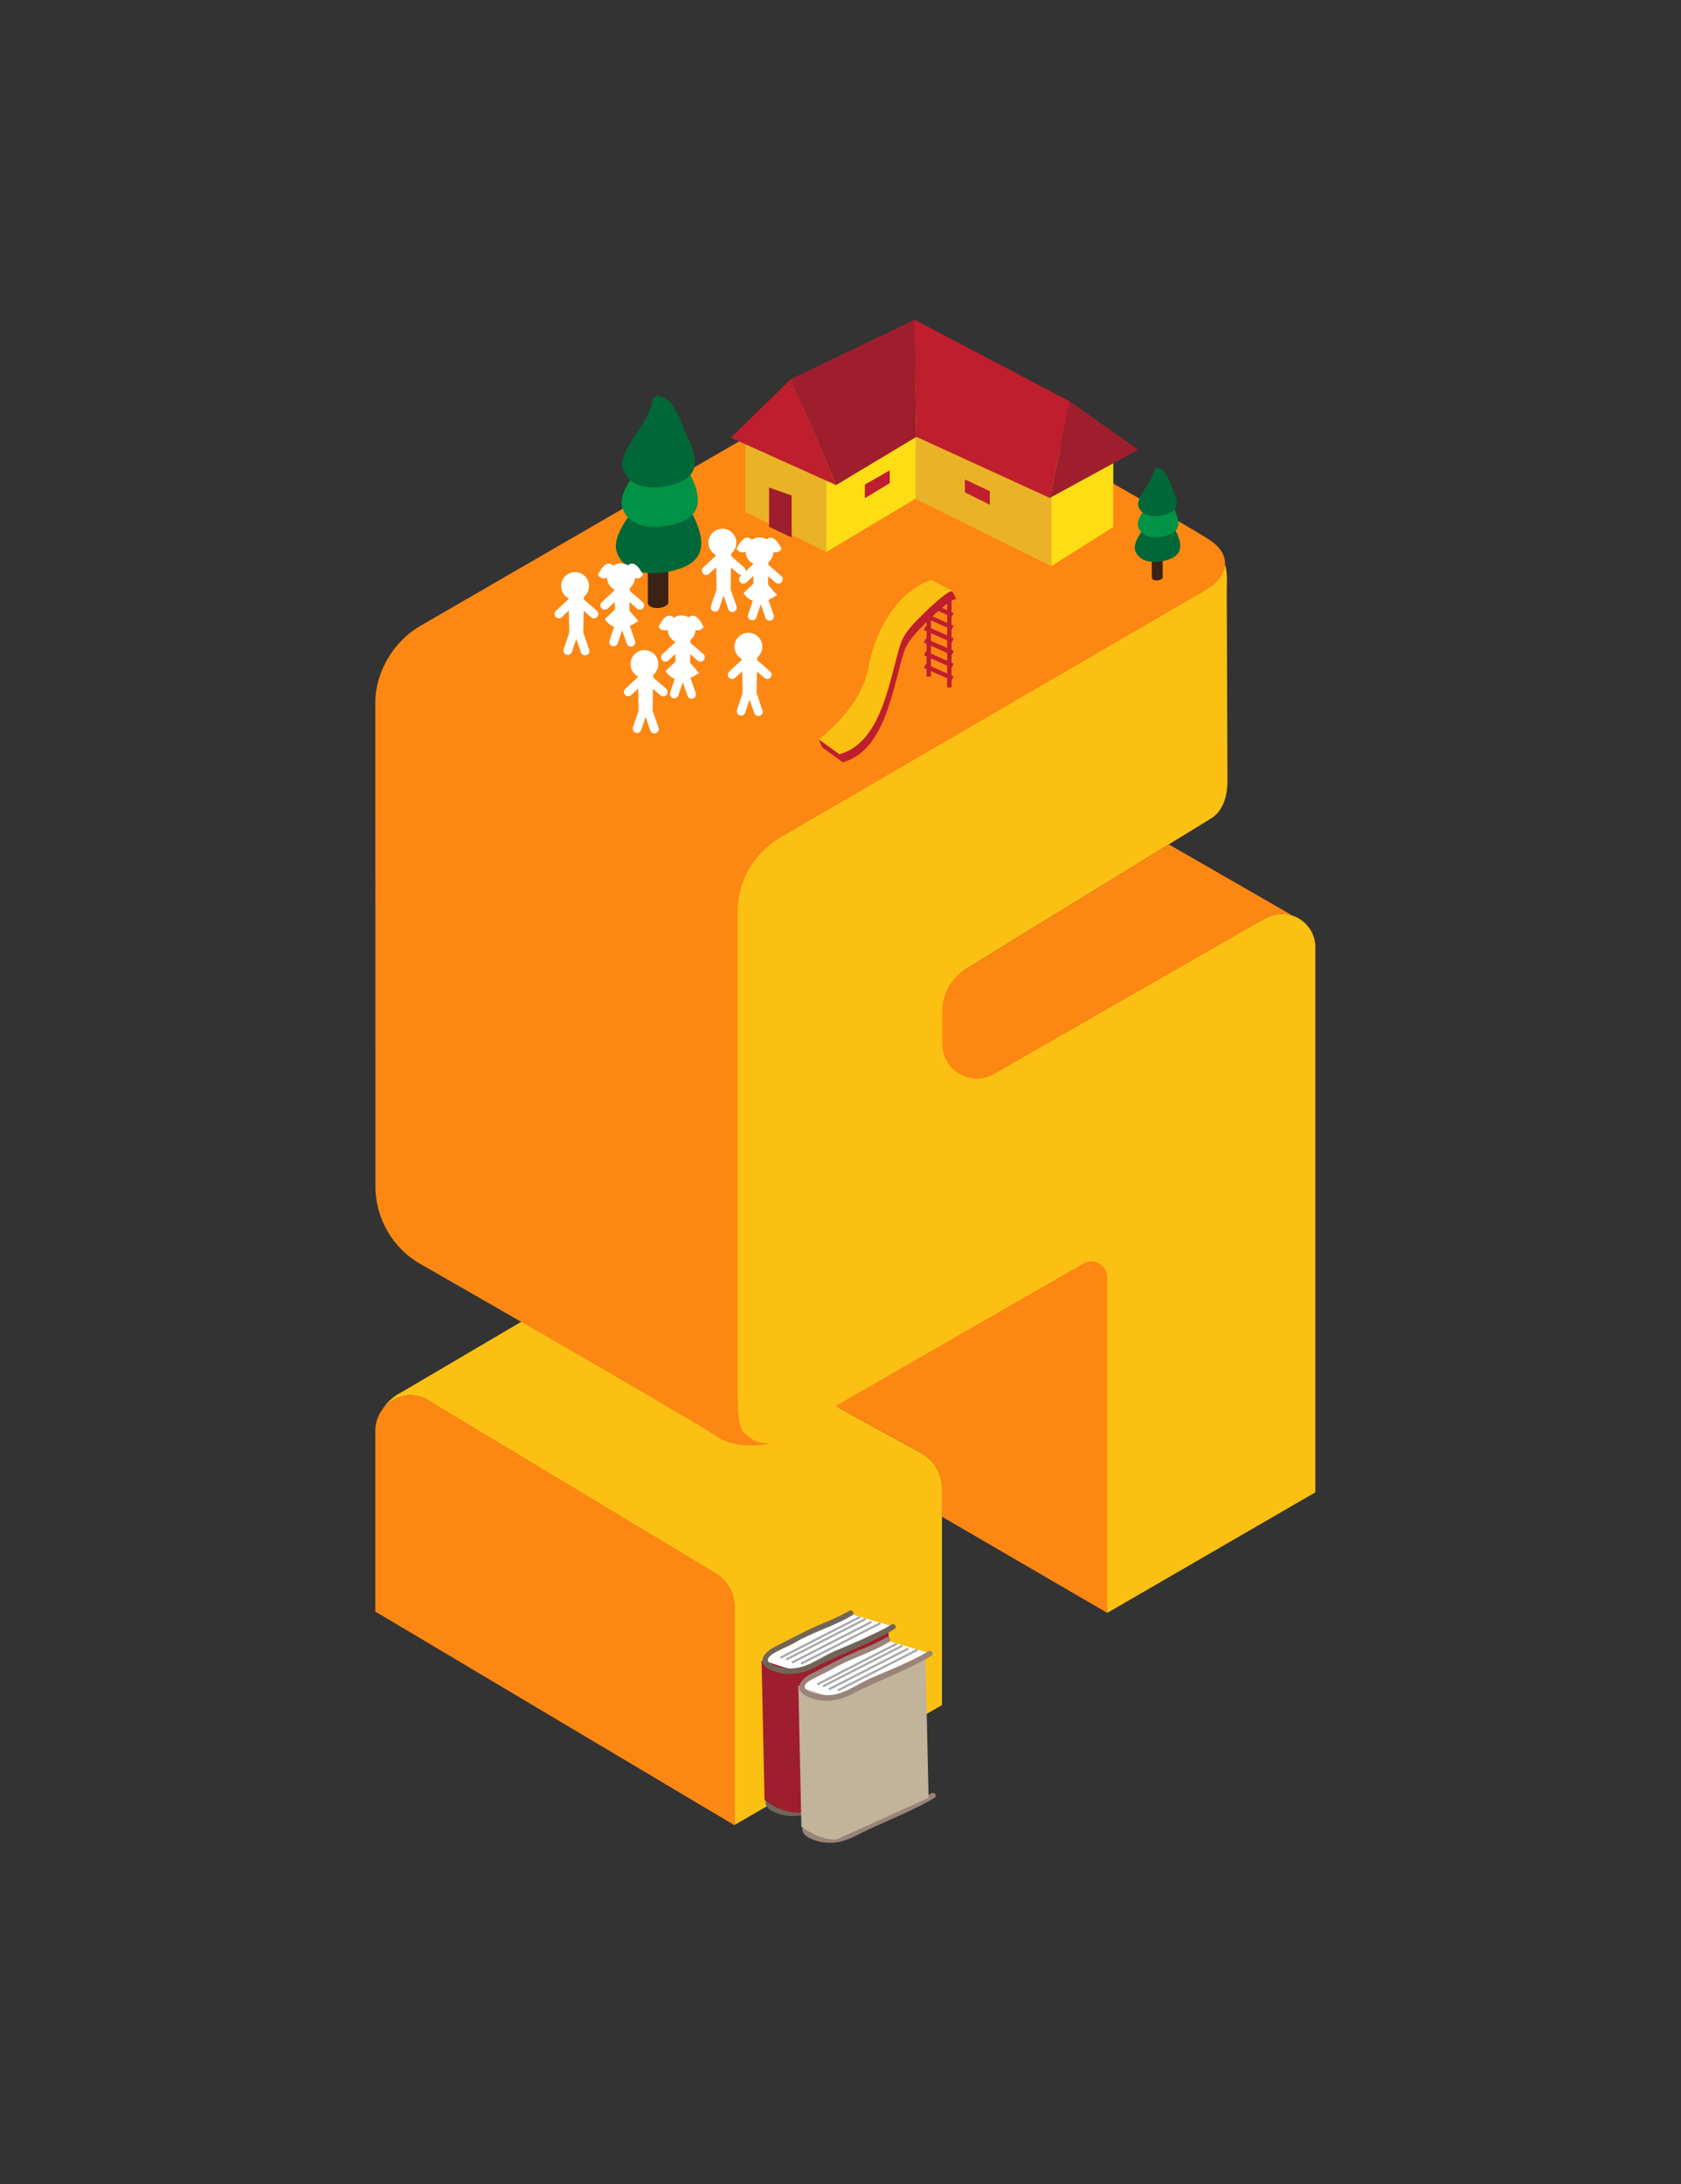 <?xml version="1.0" encoding="UTF-8" standalone="no"?>
<svg width="194px" height="252px" viewBox="0 0 194 252" version="1.1" xmlns="http://www.w3.org/2000/svg" xmlns:xlink="http://www.w3.org/1999/xlink" xmlns:sketch="http://www.bohemiancoding.com/sketch/ns">
    <rect x="0" y="0" width="194" height="252" fill="#333333" stroke="none"/>
    <!-- Generator: Sketch 3.3.2 (12043) - http://www.bohemiancoding.com/sketch -->
    <title>children</title>
    <desc>Created with Sketch.</desc>
    <defs>
        <path d="M96.661,162.348 L126.036,146.769 C127.25,146.07 125.769,145.948 125.769,147.352 L127.769,186.088 L151.8,172.169 L151.8,109.296 C151.8,106.335 148.599,104.481 146.03,105.954 L114.723,122.911 C112.063,124.436 109.748,123.516 109.748,120.451 L109.748,116.664 C109.748,114.626 109.833,112.743 111.595,111.718 L139.569,94.546 C141.459,93.523 141.65,91.191 141.655,90.186 L141.577,68.088 C141.575,67.402 141.703,66.341 141.375,65.026 C141.356,66.14 140.568,66.246 139.148,67.072 L90.071,95.615 C87.009,97.398 84.123,101.674 84.123,105.218 L84.123,160.954 C84.123,160.954 84.091,164.02 84.471,165.503 C83.96,165.361 83.442,165.147 82.939,164.835 C78.791,162.266 69.7,156.418 61.506,151.702 L46.201,160.7 C46.201,160.7 45.077,161.176 44.113,162.599 C44.944,161.574 46.141,160.979 47.399,160.979 C48.074,160.979 48.766,161.149 49.419,161.523 L81.531,183.444 C82.932,184.245 82.795,183.734 82.795,185.346 L84.795,210.531 L108.71,196.712 L108.71,171.653 C108.71,169.913 107.719,168.322 106.154,167.557 L96.661,162.348 Z" id="path-1"></path>
    </defs>
    <g id="Page-1" stroke="none" stroke-width="1" fill="none" fill-rule="evenodd" sketch:type="MSPage">
        <g id="children" sketch:type="MSArtboardGroup">
            <mask id="mask-2" sketch:name="Highlight" fill="white">
                <use xlink:href="#path-1"></use>
            </mask>
            <use id="Highlight" fill="#FCC013" sketch:type="MSShapeGroup" xlink:href="#path-1"></use>
            <path d="M108.71,174.98 L127.769,186.071 L127.769,186.071 L127.769,147.352 C127.769,145.948 126.25,145.07 125.036,145.769 L96.42,162.216 L106.154,167.557 C107.719,168.322 108.71,169.913 108.71,171.653 L108.71,174.98 Z M43.313,165.067 L43.313,185.923 L84.795,210.595 L84.795,185.346 C84.795,183.734 83.932,182.245 82.531,181.444 L49.419,161.523 C48.766,161.149 48.074,160.979 47.399,160.979 C45.267,160.979 43.313,162.685 43.313,165.067 Z M97.72,43.736 L48.5,72.212 C45.453,73.976 43.327,77.493 43.313,81.013 L43.327,136.83 C43.312,140.534 45.283,143.962 48.492,145.814 C48.492,145.814 75.436,161.188 82.939,165.835 C85.468,167.401 88.897,166.542 89.301,166.433 C89.017,166.507 87.252,166.878 85.758,165.172 C85.077,164.398 85.123,160.954 85.123,160.954 L85.123,105.218 C85.123,101.674 87.009,98.398 90.071,96.615 L139.148,68.072 C141.829,66.512 142.26,63.953 139.501,62.228 C133.332,58.366 107.031,43.714 107.031,43.714 C105.595,42.89 103.994,42.479 102.393,42.479 C100.78,42.479 99.165,42.899 97.72,43.736 Z M149.098,105.617 L149.122,105.603 L134.891,97.417 L111.595,111.718 C109.833,112.743 108.748,114.626 108.748,116.664 L108.748,120.451 C108.748,123.516 112.063,125.436 114.723,123.911 L146.03,105.954 C147.032,105.379 148.131,105.311 149.098,105.617 L149.098,105.617 Z" id="Dark" fill="#FC8713" sketch:type="MSShapeGroup"></path>
            <g id="House" sketch:type="MSLayerGroup" transform="translate(84, 36)">
                <path d="M11.375,27.681 L22.41,21.076 L22.41,11.061 L10.633,11.061 L11.375,27.681 Z" id="Shape" fill="#FFDD15" sketch:type="MSShapeGroup"></path>
                <path d="M21.669,13.102 L21.669,21.58 L37.342,29.311 L37.342,18.388 L21.669,13.102 Z" id="Shape" fill="#EAB226" sketch:type="MSShapeGroup"></path>
                <path d="M44.482,15.605 L44.482,24.8 L37.342,29.311 L37.342,15.884 L44.482,15.605 Z" id="Shape" fill="#FFDD15" sketch:type="MSShapeGroup"></path>
                <path d="M37.156,21.446 L39.475,10.318 L21.482,0.858 L21.762,14.398 L37.156,21.446 Z" id="Shape" fill="#BE1E2D" sketch:type="MSShapeGroup"></path>
                <path d="M2.008,14.306 L2.008,23.059 L11.375,27.681 L11.375,14.491 L2.008,14.306 Z" id="Shape" fill="#EAB226" sketch:type="MSShapeGroup"></path>
                <path d="M7.294,7.722 L0.339,14.491 L12.487,19.963 L7.294,7.722 Z" id="Shape" fill="#BE1E2D" sketch:type="MSShapeGroup"></path>
                <path d="M7.294,7.722 L21.512,0.903 L21.762,14.398 L12.487,19.963 L7.294,7.722 Z" id="Shape" fill="#9E1E2D" sketch:type="MSShapeGroup"></path>
                <path d="M39.475,10.318 L47.357,15.882 L37.156,21.446 L39.475,10.318 Z" id="Shape" fill="#9E1E2D" sketch:type="MSShapeGroup"></path>
                <path d="M4.758,24.777 L4.758,20.25 L7.365,21.167 L7.365,26.01 L4.758,24.777 Z" id="Shape" fill="#9E1E2D" sketch:type="MSShapeGroup"></path>
                <path d="M15.809,19.909 L15.809,21.475 L18.686,19.738 L18.686,18.258 L15.809,19.909 Z" id="Shape" fill="#BE1E2D" sketch:type="MSShapeGroup"></path>
                <path d="M30.235,20.671 L30.235,22.236 L27.358,20.797 L27.358,19.316 L30.235,20.671 Z" id="Shape" fill="#BE1E2D" sketch:type="MSShapeGroup"></path>
            </g>
            <g id="Tree2" sketch:type="MSLayerGroup" transform="translate(130, 53)">
                <path d="M4.184,13.684 C4.184,13.684 4.015,13.963 3.5,13.963 C2.985,13.963 2.926,13.684 2.926,13.684 L2.926,11.42 L4.184,11.42 L4.184,13.684 L4.184,13.684 Z" id="Shape" fill="#3B2314" sketch:type="MSShapeGroup"></path>
                <path d="M5.693,8.258 C5.244,7.361 4.818,5.438 3.634,5.23 C3.368,5.182 3.188,5.378 3.151,5.584 L3.149,5.589 C2.869,6.76 2.155,7.67 1.523,8.668 C1.218,9.149 0.808,9.934 1.017,10.529 C1.575,12.125 3.735,11.99 5.019,11.498 C6.642,10.876 6.324,9.523 5.693,8.258 L5.693,8.258 Z" id="Shape" fill="#006838" sketch:type="MSShapeGroup"></path>
                <path d="M5.537,5.794 C5.138,4.992 4.757,3.276 3.7,3.09 C3.463,3.048 3.302,3.223 3.268,3.406 L3.267,3.409 C3.017,4.456 2.378,5.267 1.816,6.159 C1.544,6.589 1.177,7.289 1.363,7.821 C1.862,9.245 3.79,9.124 4.937,8.685 C6.386,8.132 6.102,6.923 5.537,5.794 L5.537,5.794 Z" id="Shape" fill="#009345" sketch:type="MSShapeGroup"></path>
                <path d="M5.375,3.526 C4.995,2.764 4.633,1.13 3.626,0.952 C3.4,0.912 3.248,1.079 3.216,1.254 L3.215,1.258 C2.977,2.253 2.37,3.026 1.834,3.874 C1.574,4.282 1.226,4.949 1.402,5.456 C1.877,6.811 3.712,6.696 4.804,6.278 C6.182,5.751 5.912,4.602 5.375,3.526 L5.375,3.526 Z" id="Shape" fill="#006838" sketch:type="MSShapeGroup"></path>
            </g>
            <g id="Tree" sketch:type="MSLayerGroup" transform="translate(71, 45)">
                <path d="M6.129,24.626 C6.129,24.626 5.812,25.151 4.844,25.151 C3.877,25.151 3.765,24.626 3.765,24.626 L3.765,20.37 L6.129,20.37 L6.129,24.626 L6.129,24.626 Z" id="Shape" fill="#3B2314" sketch:type="MSShapeGroup"></path>
                <path d="M8.968,14.426 C8.123,12.738 7.322,9.123 5.098,8.733 C4.599,8.643 4.259,9.012 4.19,9.397 L4.186,9.407 C3.659,11.608 2.317,13.319 1.129,15.196 C0.556,16.1 -0.216,17.575 0.178,18.695 C1.226,21.695 5.287,21.442 7.701,20.516 C10.75,19.348 10.154,16.805 8.968,14.426 L8.968,14.426 Z" id="Shape" fill="#006838" sketch:type="MSShapeGroup"></path>
                <path d="M8.674,9.793 C7.923,8.286 7.207,5.061 5.221,4.71 C4.775,4.631 4.472,4.959 4.409,5.305 L4.407,5.311 C3.937,7.279 2.736,8.804 1.679,10.481 C1.166,11.289 0.478,12.605 0.826,13.606 C1.764,16.282 5.389,16.055 7.546,15.23 C10.27,14.188 9.735,11.916 8.674,9.793 L8.674,9.793 Z" id="Shape" fill="#009345" sketch:type="MSShapeGroup"></path>
                <path d="M8.369,5.53 C7.655,4.098 6.973,1.025 5.081,0.691 C4.657,0.615 4.371,0.929 4.31,1.257 L4.308,1.265 C3.86,3.136 2.719,4.588 1.711,6.183 C1.223,6.951 0.567,8.204 0.899,9.158 C1.792,11.707 5.241,11.49 7.295,10.704 C9.886,9.713 9.379,7.552 8.369,5.53 L8.369,5.53 Z" id="Shape" fill="#006838" sketch:type="MSShapeGroup"></path>
            </g>
            <path d="M82.622,64.035 L82.624,64.109 L82.624,64.109 L81.16,65.468 C80.957,65.655 80.946,65.972 81.134,66.174 C81.323,66.378 81.639,66.388 81.84,66.2 L82.649,65.449 L82.696,67.983 L82.05,69.906 C81.962,70.168 82.102,70.451 82.364,70.539 C82.417,70.556 82.47,70.565 82.523,70.565 C82.732,70.565 82.926,70.433 82.997,70.224 L83.508,68.706 L84.05,70.275 C84.122,70.482 84.316,70.612 84.523,70.612 C84.577,70.612 84.632,70.603 84.686,70.585 C84.947,70.495 85.086,70.21 84.996,69.949 L84.316,67.981 L84.363,65.47 L85.219,66.212 C85.314,66.294 85.43,66.334 85.546,66.334 C85.686,66.334 85.826,66.275 85.924,66.161 C86.104,65.953 86.082,65.637 85.873,65.456 L84.387,64.169 L84.393,63.85 C84.75,63.555 84.978,63.109 84.978,62.609 C84.978,61.72 84.258,61 83.369,61 C82.48,61 81.76,61.72 81.76,62.609 C81.76,63.228 82.11,63.766 82.622,64.035 L82.622,64.035 Z" id="Kid7" fill="#FFFFFF" sketch:type="MSShapeGroup"></path>
            <path d="M85.622,76.035 L85.624,76.109 L85.624,76.109 L84.16,77.468 C83.957,77.655 83.946,77.972 84.134,78.174 C84.323,78.378 84.639,78.388 84.84,78.2 L85.649,77.449 L85.696,79.983 L85.05,81.906 C84.962,82.168 85.102,82.451 85.364,82.539 C85.417,82.556 85.47,82.565 85.523,82.565 C85.732,82.565 85.926,82.433 85.997,82.224 L86.508,80.706 L87.05,82.275 C87.122,82.482 87.316,82.612 87.523,82.612 C87.577,82.612 87.632,82.603 87.686,82.585 C87.947,82.495 88.086,82.21 87.996,81.949 L87.316,79.981 L87.363,77.47 L88.219,78.212 C88.314,78.294 88.43,78.334 88.546,78.334 C88.686,78.334 88.826,78.275 88.924,78.161 C89.104,77.953 89.082,77.637 88.873,77.456 L87.387,76.169 L87.393,75.85 C87.75,75.555 87.978,75.109 87.978,74.609 C87.978,73.72 87.258,73 86.369,73 C85.48,73 84.76,73.72 84.76,74.609 C84.76,75.228 85.11,75.766 85.622,76.035 L85.622,76.035 Z" id="Kid6" fill="#FFFFFF" sketch:type="MSShapeGroup"></path>
            <path d="M73.622,78.035 L73.624,78.109 L73.624,78.109 L72.16,79.468 C71.957,79.655 71.946,79.972 72.134,80.174 C72.323,80.378 72.639,80.388 72.84,80.2 L73.649,79.449 L73.696,81.983 L73.05,83.906 C72.962,84.168 73.102,84.451 73.364,84.539 C73.417,84.556 73.47,84.565 73.523,84.565 C73.732,84.565 73.926,84.433 73.997,84.224 L74.508,82.706 L75.05,84.275 C75.122,84.482 75.316,84.612 75.523,84.612 C75.577,84.612 75.632,84.603 75.686,84.585 C75.947,84.495 76.086,84.21 75.996,83.949 L75.316,81.981 L75.363,79.47 L76.219,80.212 C76.314,80.294 76.43,80.334 76.546,80.334 C76.686,80.334 76.826,80.275 76.924,80.161 C77.104,79.953 77.082,79.637 76.873,79.456 L75.387,78.169 L75.393,77.85 C75.75,77.555 75.978,77.109 75.978,76.609 C75.978,75.72 75.258,75 74.369,75 C73.48,75 72.76,75.72 72.76,76.609 C72.76,77.228 73.11,77.766 73.622,78.035 L73.622,78.035 Z" id="Kid5" fill="#FFFFFF" sketch:type="MSShapeGroup"></path>
            <path d="M65.622,69.035 L65.624,69.109 L65.624,69.109 L64.16,70.468 C63.957,70.655 63.946,70.972 64.134,71.174 C64.323,71.378 64.639,71.388 64.84,71.2 L65.649,70.449 L65.696,72.983 L65.05,74.906 C64.962,75.168 65.102,75.451 65.364,75.539 C65.417,75.556 65.47,75.565 65.523,75.565 C65.732,75.565 65.926,75.433 65.997,75.224 L66.508,73.706 L67.05,75.275 C67.122,75.482 67.316,75.612 67.523,75.612 C67.577,75.612 67.632,75.603 67.686,75.585 C67.947,75.495 68.086,75.21 67.996,74.949 L67.316,72.981 L67.363,70.47 L68.219,71.212 C68.314,71.294 68.43,71.334 68.546,71.334 C68.686,71.334 68.826,71.275 68.924,71.161 C69.104,70.953 69.082,70.637 68.873,70.456 L67.387,69.169 L67.393,68.85 C67.75,68.555 67.978,68.109 67.978,67.609 C67.978,66.72 67.258,66 66.369,66 C65.48,66 64.76,66.72 64.76,67.609 C64.76,68.228 65.11,68.766 65.622,69.035 L65.622,69.035 Z" id="Kid4" fill="#FFFFFF" sketch:type="MSShapeGroup"></path>
            <path d="M86.956,67.328 L86.94,66.45 L86.132,67.2 C85.932,67.388 85.614,67.378 85.426,67.174 C85.238,66.972 85.249,66.655 85.452,66.468 L86.915,65.109 L86.915,65.109 L86.914,65.035 L86.914,65.035 C86.411,64.771 86.064,64.249 86.051,63.645 C85.356,63.959 85,63.318 85,63.319 C85.783,61.714 86.42,61.923 86.771,62.268 L86.771,62.268 C87.026,62.098 87.331,62 87.66,62 C87.958,62 88.237,62.081 88.477,62.222 L88.477,62.222 C88.836,61.908 89.451,61.786 90.199,63.319 C90.199,63.318 89.884,63.886 89.267,63.69 C89.244,64.157 89.022,64.571 88.684,64.85 L88.678,65.168 L90.165,66.456 C90.374,66.637 90.396,66.953 90.216,67.161 C90.117,67.275 89.977,67.334 89.838,67.334 C89.722,67.334 89.606,67.294 89.511,67.212 L88.654,66.469 L88.636,67.449 L89.671,68.645 C89.314,68.893 88.985,69.073 88.682,69.198 L89.287,70.949 C89.377,71.21 89.238,71.495 88.977,71.585 C88.924,71.604 88.868,71.612 88.814,71.612 C88.607,71.612 88.413,71.482 88.341,71.275 L87.799,69.707 L87.288,71.224 C87.218,71.434 87.023,71.565 86.814,71.565 C86.761,71.565 86.708,71.556 86.655,71.539 C86.393,71.451 86.253,71.168 86.341,70.906 L86.875,69.315 C86.139,69.044 85.812,68.416 85.812,68.416 L86.956,67.328 L86.956,67.328 Z" id="Kid3" fill="#FFFFFF" sketch:type="MSShapeGroup"></path>
            <path d="M77.956,76.328 L77.94,75.45 L77.132,76.2 C76.932,76.388 76.614,76.378 76.426,76.174 C76.238,75.972 76.249,75.655 76.452,75.468 L77.915,74.109 L77.915,74.109 L77.914,74.035 L77.914,74.035 C77.411,73.771 77.064,73.249 77.051,72.645 C76.356,72.959 76,72.318 76,72.319 C76.783,70.714 77.42,70.923 77.771,71.268 L77.771,71.268 C78.026,71.098 78.331,71 78.66,71 C78.958,71 79.237,71.081 79.477,71.222 L79.477,71.222 C79.836,70.908 80.451,70.786 81.199,72.319 C81.199,72.318 80.884,72.886 80.267,72.69 C80.244,73.157 80.022,73.571 79.684,73.85 L79.678,74.168 L81.165,75.456 C81.374,75.637 81.396,75.953 81.216,76.161 C81.117,76.275 80.977,76.334 80.838,76.334 C80.722,76.334 80.606,76.294 80.511,76.212 L79.654,75.469 L79.636,76.449 L80.671,77.645 C80.314,77.893 79.985,78.073 79.682,78.198 L80.287,79.949 C80.377,80.21 80.238,80.495 79.977,80.585 C79.924,80.604 79.868,80.612 79.814,80.612 C79.607,80.612 79.413,80.482 79.341,80.275 L78.799,78.707 L78.288,80.224 C78.218,80.434 78.023,80.565 77.814,80.565 C77.761,80.565 77.708,80.556 77.655,80.539 C77.393,80.451 77.253,80.168 77.341,79.906 L77.875,78.315 C77.139,78.044 76.812,77.416 76.812,77.416 L77.956,76.328 L77.956,76.328 Z" id="Kid2" fill="#FFFFFF" sketch:type="MSShapeGroup"></path>
            <path d="M70.956,70.328 L70.94,69.45 L70.132,70.2 C69.932,70.388 69.614,70.378 69.426,70.174 C69.238,69.972 69.249,69.655 69.452,69.468 L70.915,68.109 L70.915,68.109 L70.914,68.035 L70.914,68.035 C70.411,67.771 70.064,67.249 70.051,66.645 C69.356,66.959 69,66.318 69,66.319 C69.783,64.714 70.42,64.923 70.771,65.268 L70.771,65.268 C71.026,65.098 71.331,65 71.66,65 C71.958,65 72.237,65.081 72.477,65.222 L72.477,65.222 C72.836,64.908 73.451,64.786 74.199,66.319 C74.199,66.318 73.884,66.886 73.267,66.69 C73.244,67.157 73.022,67.571 72.684,67.85 L72.678,68.168 L74.165,69.456 C74.374,69.637 74.396,69.953 74.216,70.161 C74.117,70.275 73.977,70.334 73.838,70.334 C73.722,70.334 73.606,70.294 73.511,70.212 L72.654,69.469 L72.636,70.449 L73.671,71.645 C73.314,71.893 72.985,72.073 72.682,72.198 L73.287,73.949 C73.377,74.21 73.238,74.495 72.977,74.585 C72.924,74.604 72.868,74.612 72.814,74.612 C72.607,74.612 72.413,74.482 72.341,74.275 L71.799,72.707 L71.288,74.224 C71.218,74.434 71.023,74.565 70.814,74.565 C70.761,74.565 70.708,74.556 70.655,74.539 C70.393,74.451 70.253,74.168 70.341,73.906 L70.875,72.315 C70.139,72.044 69.812,71.416 69.812,71.416 L70.956,70.328 L70.956,70.328 Z" id="Kid" fill="#FFFFFF" sketch:type="MSShapeGroup"></path>
            <g id="Jungle-Gym" sketch:type="MSLayerGroup" transform="translate(94, 66)">
                <path d="M13.188,2.061 L13.188,12.061" id="Shape" stroke="#BE1E2D" stroke-width="0.5" sketch:type="MSShapeGroup"></path>
                <path d="M15.563,2.936 L15.563,13.311" id="Shape" stroke="#BE1E2D" stroke-width="0.5" sketch:type="MSShapeGroup"></path>
                <path d="M12.741,10.838 L15.945,12.252" id="Shape" stroke="#BE1E2D" stroke-width="0.5" sketch:type="MSShapeGroup"></path>
                <path d="M12.741,9.377 L15.945,10.791" id="Shape" stroke="#BE1E2D" stroke-width="0.5" sketch:type="MSShapeGroup"></path>
                <path d="M12.741,7.916 L15.945,9.33" id="Shape" stroke="#BE1E2D" stroke-width="0.5" sketch:type="MSShapeGroup"></path>
                <path d="M12.741,6.455 L15.945,7.869" id="Shape" stroke="#BE1E2D" stroke-width="0.5" sketch:type="MSShapeGroup"></path>
                <path d="M12.741,4.994 L15.945,6.408" id="Shape" stroke="#BE1E2D" stroke-width="0.5" sketch:type="MSShapeGroup"></path>
                <path d="M12.741,3.533 L15.945,4.947" id="Shape" stroke="#BE1E2D" stroke-width="0.5" sketch:type="MSShapeGroup"></path>
                <path d="M12.741,7.916 L15.945,9.33" id="Shape" stroke="#BE1E2D" stroke-width="0.5" sketch:type="MSShapeGroup"></path>
                <path d="M12.741,6.455 L15.945,7.869" id="Shape" stroke="#BE1E2D" stroke-width="0.5" sketch:type="MSShapeGroup"></path>
                <path d="M16.371,3.142 C15.852,2.87 13.082,5.616 12.767,5.933 C11.82,6.885 10.764,7.912 10.337,9.193 C9.09,12.94 8.274,20.594 3.264,21.943 L0.881,20.221 L0.5,19.311 C1.589,18.45 6.138,15.801 6.706,11.483 C6.706,11.483 8.029,3.936 13.855,1.818 L15.89,2.202 L16.371,3.142 L16.371,3.142 Z" id="Shape" fill="#BE1E2D" sketch:type="MSShapeGroup"></path>
                <path d="M15.975,2.215 C15.456,1.943 12.686,4.689 12.371,5.006 C11.424,5.958 10.368,6.985 9.941,8.266 C8.694,12.013 7.878,19.667 2.868,21.016 L0.485,19.294 C0.485,19.294 5.648,15.587 6.31,10.556 C6.31,10.556 7.633,3.009 13.459,0.891 L15.975,2.215 L15.975,2.215 Z" id="Shape" fill="#FCC013" sketch:type="MSShapeGroup"></path>
            </g>
            <g id="Book2" sketch:type="MSLayerGroup" transform="translate(87, 185)">
                <path d="M16.252,18.808 C14.162,20.071 11.88,20.92 9.649,21.893 C7.798,22.699 6.24,24.084 4.118,23.852 C3.479,23.782 0.965,23.373 2.429,22.274 C3.179,21.713 4.205,21.42 5.024,20.933 C7.157,19.663 9.591,19.026 11.712,17.745 C12.059,17.536 11.711,17.016 11.364,17.224 C9.87,18.126 8.214,18.655 6.65,19.418 C5.356,20.05 4.088,20.723 2.8,21.364 C1.41,22.056 0.573,23.293 2.366,24.074 C4.114,24.834 5.882,24.564 7.516,23.709 C10.494,22.152 13.72,21.067 16.598,19.329 C16.946,19.119 16.598,18.6 16.252,18.808 L16.252,18.808 Z" id="Shape" fill="#716558" sketch:type="MSShapeGroup"></path>
                <path d="M15.914,19.331 L5.27,24.142 C3.137,24.205 1.232,22.668 1.232,22.668 L0.89,6.572 L6.69,5.97 L15.537,2.648 L15.914,19.331 L15.914,19.331 Z" id="Shape" fill="#9E1E2D" sketch:type="MSShapeGroup"></path>
                <path d="M10.961,1.152 L15.797,2.573 L4.898,7.789 L0.832,6.514 L10.961,1.152 Z" id="Shape" fill="#FFFFFF" sketch:type="MSShapeGroup"></path>
                <path d="M15.893,2.422 C13.804,3.684 11.521,4.534 9.291,5.506 C7.439,6.312 5.881,7.697 3.759,7.465 C3.12,7.397 0.606,6.987 2.069,5.888 C2.819,5.327 3.846,5.033 4.664,4.547 C6.797,3.276 9.231,2.64 11.354,1.359 C11.7,1.151 11.352,0.63 11.006,0.838 C9.512,1.74 7.855,2.27 6.291,3.031 C4.998,3.664 3.729,4.336 2.441,4.978 C1.052,5.671 0.215,6.908 2.007,7.687 C3.756,8.448 5.522,8.178 7.157,7.323 C10.135,5.766 13.361,4.68 16.239,2.942 C16.585,2.734 16.238,2.214 15.893,2.422 L15.893,2.422 Z" id="Shape" fill="#716558" sketch:type="MSShapeGroup"></path>
                <path d="M3.072,6.247 L12.244,1.553" id="Shape" stroke="#A6A8AB" stroke-width="0.25" sketch:type="MSShapeGroup"></path>
                <path d="M3.732,6.467 L12.904,1.771" id="Shape" stroke="#A6A8AB" stroke-width="0.25" sketch:type="MSShapeGroup"></path>
                <path d="M4.401,6.814 L13.572,2.12" id="Shape" stroke="#A6A8AB" stroke-width="0.25" sketch:type="MSShapeGroup"></path>
                <path d="M5.446,6.946 L14.617,2.251" id="Shape" stroke="#A6A8AB" stroke-width="0.25" sketch:type="MSShapeGroup"></path>
            </g>
            <g id="Book1" sketch:type="MSLayerGroup" transform="translate(92, 188)">
                <path d="M15.507,18.89 C13.417,20.154 11.135,21.002 8.904,21.975 C7.053,22.78 5.495,24.166 3.373,23.934 C2.734,23.864 0.22,23.455 1.684,22.357 C2.434,21.795 3.461,21.501 4.278,21.014 C6.412,19.745 8.846,19.108 10.968,17.826 C11.314,17.617 10.965,17.097 10.619,17.305 C9.125,18.207 7.469,18.736 5.906,19.499 C4.611,20.131 3.343,20.804 2.055,21.445 C0.665,22.137 -0.171,23.374 1.621,24.155 C3.37,24.915 5.136,24.645 6.772,23.79 C9.749,22.233 12.975,21.148 15.853,19.41 C16.2,19.202 15.852,18.682 15.507,18.89 L15.507,18.89 Z" id="Shape" fill="#9A8479" sketch:type="MSShapeGroup"></path>
                <path d="M15.169,19.412 L4.525,24.223 C2.392,24.287 0.487,22.75 0.487,22.75 L0.144,6.654 L5.944,6.052 L14.792,2.73 L15.169,19.412 L15.169,19.412 Z" id="Shape" fill="#C1B49A" sketch:type="MSShapeGroup"></path>
                <path d="M10.216,1.234 L15.053,2.655 L4.153,7.871 L0.086,6.596 L10.216,1.234 Z" id="Shape" fill="#FFFFFF" sketch:type="MSShapeGroup"></path>
                <path d="M15.147,2.504 C13.058,3.766 10.775,4.617 8.544,5.588 C6.693,6.393 5.135,7.779 3.013,7.547 C2.374,7.479 -0.14,7.068 1.323,5.97 C2.074,5.409 3.1,5.114 3.918,4.628 C6.051,3.357 8.486,2.722 10.608,1.44 C10.953,1.232 10.605,0.711 10.259,0.919 C8.765,1.821 7.109,2.35 5.545,3.112 C4.252,3.745 2.983,4.417 1.695,5.059 C0.306,5.752 -0.531,6.989 1.261,7.768 C3.01,8.529 4.776,8.259 6.411,7.404 C9.389,5.847 12.615,4.761 15.493,3.023 C15.841,2.816 15.493,2.296 15.147,2.504 L15.147,2.504 Z" id="Shape" fill="#9A8479" sketch:type="MSShapeGroup"></path>
                <path d="M2.327,6.329 L11.498,1.635" id="Shape" stroke="#A6A8AB" stroke-width="0.25" sketch:type="MSShapeGroup"></path>
                <path d="M2.988,6.549 L12.159,1.854" id="Shape" stroke="#A6A8AB" stroke-width="0.25" sketch:type="MSShapeGroup"></path>
                <path d="M3.656,6.896 L12.826,2.201" id="Shape" stroke="#A6A8AB" stroke-width="0.25" sketch:type="MSShapeGroup"></path>
                <path d="M4.701,7.027 L13.871,2.333" id="Shape" stroke="#A6A8AB" stroke-width="0.25" sketch:type="MSShapeGroup"></path>
            </g>
        </g>
    </g>
</svg>
